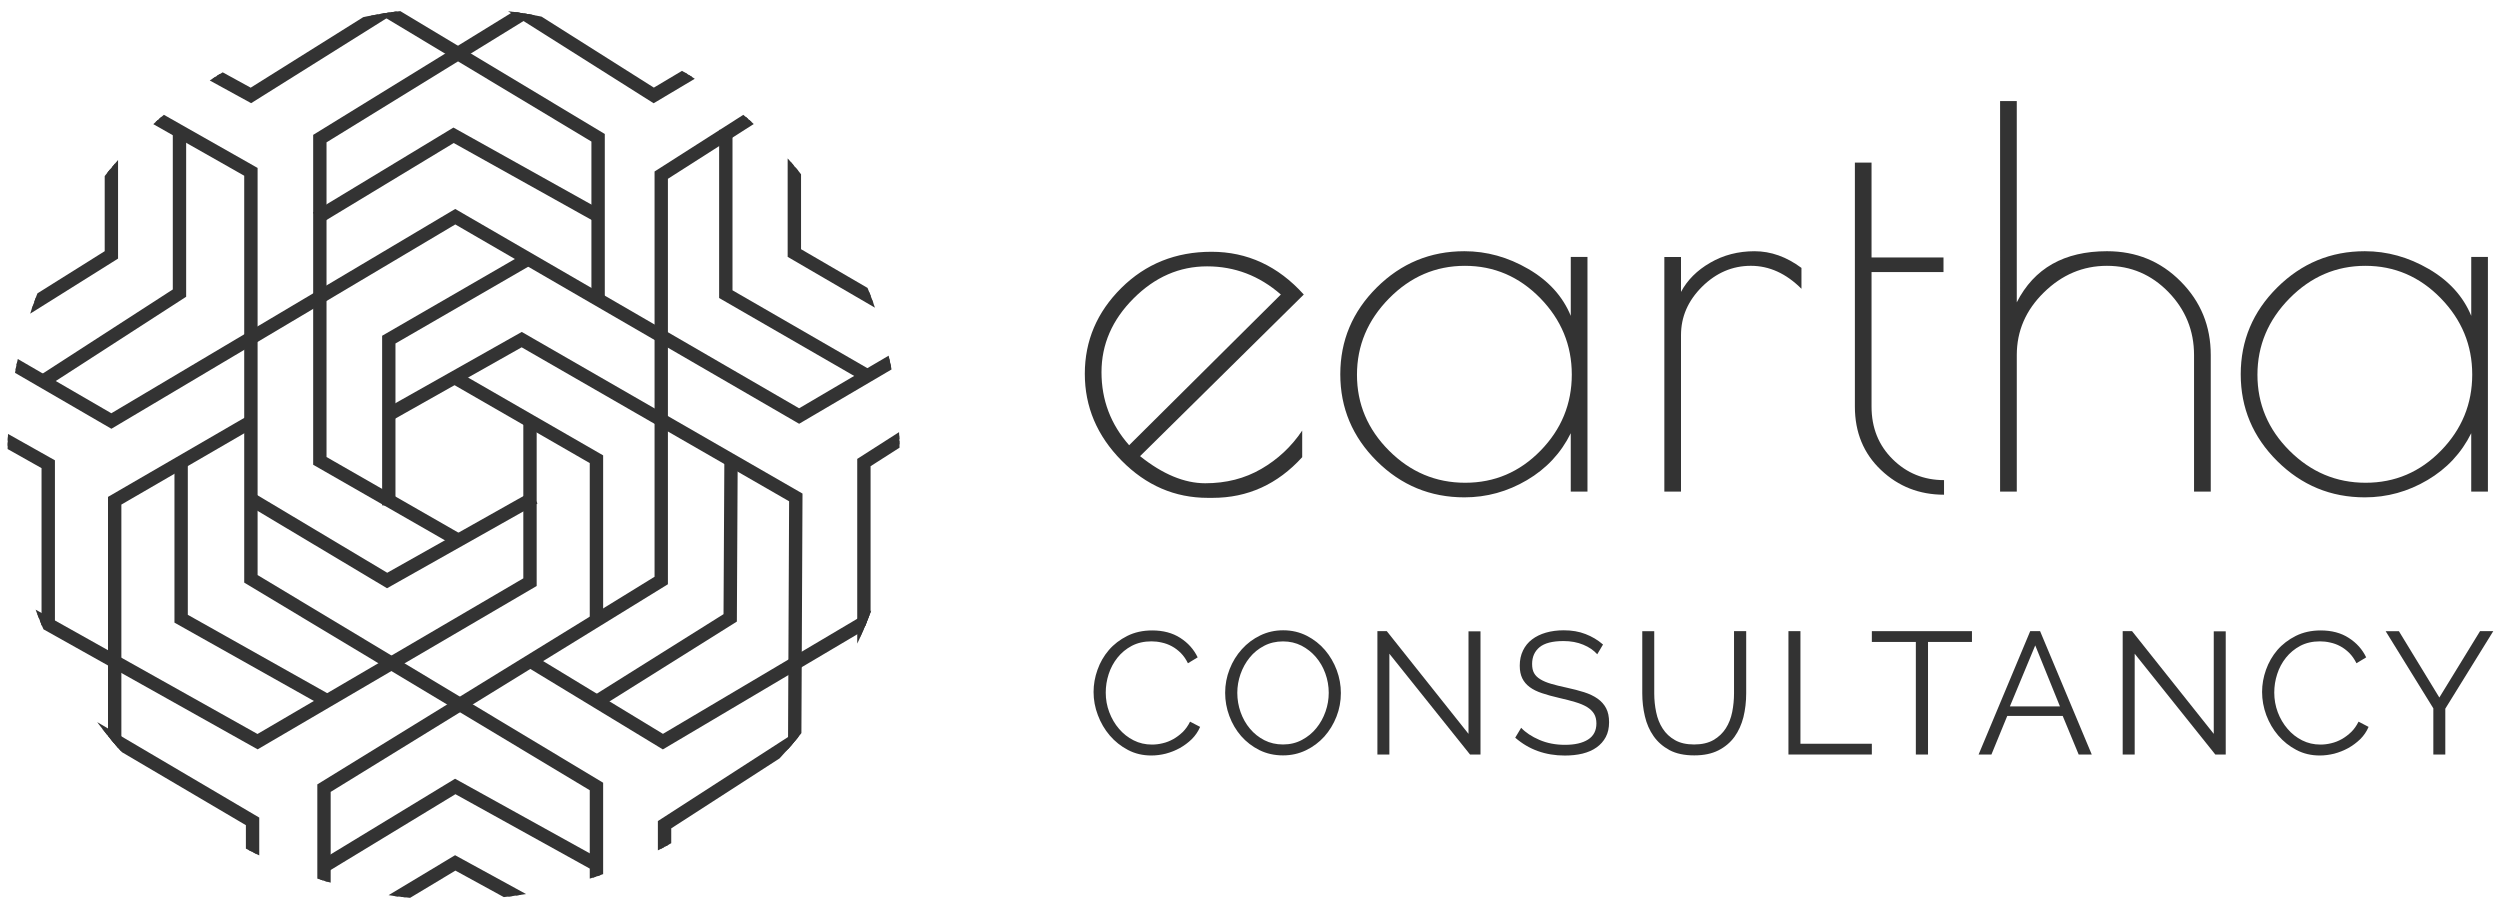 <?xml version="1.0" encoding="utf-8"?>
<!-- Generator: Adobe Illustrator 16.0.2, SVG Export Plug-In . SVG Version: 6.00 Build 0)  -->
<!DOCTYPE svg PUBLIC "-//W3C//DTD SVG 1.1//EN" "http://www.w3.org/Graphics/SVG/1.1/DTD/svg11.dtd">
<svg version="1.1" id="Layer_1" xmlns="http://www.w3.org/2000/svg" xmlns:xlink="http://www.w3.org/1999/xlink" x="0px" y="0px"
	 width="175px" height="64px" viewBox="0 0 175 64" enable-background="new 0 0 175 64" xml:space="preserve">
<g>
	<path fill="#333333" d="M84.881,34.85H84.55c-2.311,0-4.325-0.868-6.04-2.609c-1.717-1.739-2.573-3.764-2.573-6.076
		c0-2.311,0.851-4.313,2.553-6.004c1.704-1.691,3.809-2.537,6.315-2.537c2.506,0,4.662,0.997,6.46,2.993L79.805,31.931
		c1.582,1.265,3.103,1.897,4.563,1.897c1.461,0,2.768-0.333,3.922-1.004c1.155-0.668,2.112-1.563,2.864-2.683v1.862
		C89.428,33.901,87.337,34.85,84.881,34.85z M84.496,18.645c-1.935,0-3.65,0.747-5.146,2.244c-1.498,1.497-2.245,3.218-2.245,5.166
		c0,1.947,0.645,3.648,1.935,5.11L89.66,20.616C88.15,19.3,86.43,18.645,84.496,18.645z"/>
	<path fill="#333333" d="M111.123,17.988v16.423h-1.17v-4.086c-0.68,1.386-1.703,2.48-3.064,3.283
		c-1.363,0.803-2.822,1.207-4.381,1.207c-2.385,0-4.43-0.846-6.133-2.537c-1.701-1.692-2.555-3.719-2.555-6.077
		c0-2.361,0.854-4.388,2.555-6.079c1.703-1.691,3.748-2.537,6.133-2.537c1.559,0,3.049,0.413,4.473,1.242
		c1.424,0.828,2.414,1.921,2.973,3.283v-4.123H111.123z M94.988,26.237c0,2.043,0.75,3.814,2.246,5.31s3.271,2.246,5.328,2.246
		s3.814-0.75,5.275-2.246c1.459-1.496,2.189-3.273,2.189-5.328c0-2.057-0.736-3.838-2.207-5.348
		c-1.475-1.507-3.232-2.263-5.275-2.263c-2.045,0-3.814,0.762-5.311,2.282C95.738,22.41,94.988,24.191,94.988,26.237z"/>
	<path fill="#333333" d="M122.561,18.607c-1.289,0-2.426,0.487-3.412,1.459c-0.984,0.976-1.479,2.104-1.479,3.397v10.947h-1.166
		V17.988h1.166v2.446c0.441-0.827,1.119-1.509,2.045-2.043c0.926-0.538,1.959-0.805,3.104-0.805c1.143,0,2.236,0.39,3.283,1.167
		v1.462C125.031,19.144,123.85,18.607,122.561,18.607z"/>
	<path fill="#333333" d="M136.082,33.608v1.022c-1.727,0-3.201-0.578-4.414-1.733c-1.219-1.155-1.826-2.634-1.826-4.434V11.38h1.166
		v6.644h5.037v1.022h-5.037v9.418c0,1.482,0.496,2.713,1.482,3.685C133.471,33.121,134.672,33.608,136.082,33.608z"/>
	<path fill="#333333" d="M141.174,34.411h-1.168V7.075h1.168v14.089c1.213-2.386,3.322-3.579,6.313-3.579
		c2.047,0,3.766,0.707,5.164,2.119c1.402,1.41,2.102,3.125,2.102,5.145v9.562h-1.17v-9.562c0-1.703-0.598-3.169-1.785-4.397
		c-1.195-1.229-2.629-1.844-4.311-1.844c-1.68,0-3.15,0.621-4.416,1.864c-1.266,1.239-1.896,2.698-1.896,4.377V34.411z"/>
	<path fill="#333333" d="M174.154,17.988v16.423h-1.168v-4.086c-0.686,1.386-1.705,2.48-3.068,3.283
		c-1.359,0.803-2.822,1.207-4.379,1.207c-2.387,0-4.426-0.846-6.131-2.537c-1.705-1.692-2.557-3.719-2.557-6.077
		c0-2.361,0.852-4.388,2.557-6.079s3.744-2.537,6.131-2.537c1.557,0,3.047,0.413,4.473,1.242c1.422,0.828,2.414,1.921,2.975,3.283
		v-4.123H174.154z M158.021,26.237c0,2.043,0.746,3.814,2.242,5.31c1.498,1.496,3.273,2.246,5.33,2.246s3.814-0.75,5.275-2.246
		c1.459-1.496,2.188-3.273,2.188-5.328c0-2.057-0.734-3.838-2.207-5.348c-1.473-1.507-3.23-2.263-5.275-2.263
		c-2.043,0-3.813,0.762-5.311,2.282C158.768,22.41,158.021,24.191,158.021,26.237z"/>
	<g>
		<path fill="#333333" d="M76.55,48.438c0-0.521,0.091-1.037,0.274-1.551c0.182-0.517,0.448-0.977,0.796-1.383
			c0.349-0.406,0.779-0.733,1.29-0.99c0.511-0.255,1.09-0.384,1.74-0.384c0.77,0,1.427,0.173,1.97,0.524
			c0.544,0.349,0.948,0.802,1.217,1.361l-0.682,0.413c-0.139-0.283-0.304-0.522-0.499-0.717s-0.406-0.354-0.632-0.475
			c-0.227-0.123-0.463-0.207-0.706-0.259c-0.244-0.056-0.483-0.082-0.717-0.082c-0.52,0-0.978,0.106-1.375,0.313
			c-0.398,0.211-0.732,0.488-1.004,0.83c-0.272,0.341-0.477,0.723-0.615,1.149c-0.137,0.427-0.205,0.856-0.205,1.296
			c0,0.478,0.082,0.936,0.249,1.376c0.166,0.437,0.393,0.826,0.681,1.16c0.288,0.338,0.629,0.607,1.022,0.805
			c0.393,0.199,0.821,0.296,1.283,0.296c0.244,0,0.494-0.029,0.749-0.092c0.256-0.058,0.503-0.156,0.742-0.289
			s0.46-0.305,0.664-0.498c0.203-0.201,0.373-0.441,0.512-0.725l0.705,0.366c-0.138,0.32-0.333,0.607-0.583,0.857
			c-0.251,0.244-0.532,0.453-0.84,0.625c-0.308,0.17-0.635,0.299-0.979,0.391c-0.344,0.086-0.683,0.129-1.015,0.129
			c-0.593,0-1.136-0.125-1.631-0.385c-0.496-0.26-0.921-0.599-1.277-1.015c-0.357-0.416-0.634-0.895-0.833-1.423
			C76.648,49.53,76.55,48.989,76.55,48.438z"/>
		<path fill="#333333" d="M89.811,52.877c-0.6,0-1.148-0.121-1.647-0.367c-0.5-0.25-0.928-0.58-1.285-0.986
			c-0.356-0.41-0.632-0.881-0.827-1.407c-0.195-0.524-0.292-1.066-0.292-1.62c0-0.572,0.104-1.125,0.311-1.65
			c0.206-0.53,0.493-0.997,0.858-1.4c0.365-0.406,0.794-0.729,1.29-0.968c0.495-0.239,1.028-0.359,1.606-0.359
			c0.6,0,1.148,0.13,1.648,0.383c0.498,0.256,0.926,0.59,1.277,1.003s0.627,0.884,0.822,1.405c0.193,0.522,0.289,1.058,0.289,1.601
			c0,0.576-0.102,1.127-0.309,1.654c-0.207,0.525-0.49,0.99-0.852,1.396c-0.361,0.398-0.789,0.72-1.285,0.958
			C90.922,52.758,90.389,52.877,89.811,52.877z M86.611,48.497c0,0.472,0.078,0.925,0.232,1.358
			c0.153,0.433,0.372,0.819,0.656,1.157c0.284,0.338,0.619,0.604,1.008,0.803c0.391,0.199,0.826,0.298,1.303,0.298
			c0.488,0,0.93-0.105,1.326-0.318c0.398-0.211,0.734-0.486,1.01-0.828c0.275-0.338,0.49-0.726,0.641-1.157
			c0.15-0.426,0.225-0.866,0.225-1.313c0-0.468-0.08-0.921-0.238-1.355c-0.156-0.437-0.379-0.818-0.662-1.148
			c-0.285-0.332-0.621-0.598-1.01-0.799c-0.389-0.197-0.818-0.297-1.291-0.297c-0.486,0-0.928,0.103-1.326,0.311
			c-0.396,0.207-0.734,0.48-1.008,0.822c-0.277,0.338-0.49,0.727-0.64,1.153C86.686,47.617,86.611,48.054,86.611,48.497z"/>
		<path fill="#333333" d="M97.256,45.761v7.056h-0.838v-8.636h0.658l5.719,7.189v-7.175h0.84v8.622h-0.732L97.256,45.761z"/>
		<path fill="#333333" d="M111.807,45.799c-0.244-0.276-0.566-0.499-0.979-0.669c-0.408-0.171-0.869-0.256-1.381-0.256
			c-0.771,0-1.33,0.144-1.678,0.43c-0.348,0.289-0.521,0.679-0.521,1.175c0,0.261,0.043,0.473,0.139,0.641
			c0.092,0.166,0.236,0.31,0.438,0.43c0.197,0.123,0.449,0.228,0.754,0.317c0.305,0.092,0.662,0.177,1.076,0.266
			c0.463,0.1,0.879,0.209,1.242,0.324c0.363,0.117,0.678,0.267,0.938,0.451c0.258,0.184,0.457,0.405,0.594,0.669
			c0.139,0.262,0.207,0.589,0.207,0.979c0,0.398-0.076,0.744-0.23,1.033s-0.369,0.535-0.645,0.73
			c-0.275,0.197-0.604,0.338-0.984,0.434c-0.381,0.092-0.795,0.135-1.242,0.135c-1.354,0-2.512-0.416-3.469-1.25l0.416-0.693
			c0.314,0.334,0.74,0.617,1.275,0.846c0.537,0.232,1.133,0.347,1.789,0.347c0.691,0,1.23-0.123,1.619-0.371
			c0.389-0.246,0.584-0.625,0.584-1.125c0-0.267-0.055-0.497-0.164-0.676c-0.111-0.182-0.275-0.341-0.494-0.476
			c-0.219-0.132-0.492-0.248-0.82-0.344c-0.328-0.1-0.709-0.197-1.137-0.294c-0.457-0.105-0.854-0.215-1.193-0.33
			c-0.34-0.112-0.627-0.253-0.859-0.424c-0.23-0.171-0.404-0.375-0.521-0.614c-0.117-0.238-0.178-0.532-0.178-0.883
			c0-0.396,0.074-0.751,0.227-1.064c0.15-0.312,0.359-0.57,0.633-0.778c0.27-0.205,0.596-0.366,0.973-0.475
			c0.379-0.109,0.793-0.164,1.248-0.164c0.566,0,1.076,0.086,1.525,0.264c0.451,0.173,0.859,0.416,1.223,0.732L111.807,45.799z"/>
		<path fill="#333333" d="M118.586,52.113c0.543,0,0.996-0.105,1.355-0.31c0.361-0.207,0.646-0.48,0.865-0.818
			c0.213-0.334,0.363-0.717,0.449-1.147c0.084-0.43,0.127-0.862,0.127-1.303v-4.354h0.852v4.354c0,0.583-0.066,1.139-0.193,1.661
			c-0.133,0.521-0.34,0.982-0.627,1.382c-0.287,0.395-0.662,0.712-1.125,0.947c-0.463,0.236-1.027,0.352-1.691,0.352
			c-0.691,0-1.268-0.121-1.729-0.367c-0.461-0.25-0.836-0.576-1.119-0.982c-0.283-0.402-0.486-0.867-0.607-1.386
			c-0.123-0.518-0.184-1.055-0.184-1.606v-4.354h0.838v4.354c0,0.454,0.045,0.897,0.137,1.327c0.088,0.43,0.242,0.812,0.457,1.142
			c0.213,0.332,0.5,0.602,0.857,0.803C117.604,52.012,118.051,52.113,118.586,52.113z"/>
		<path fill="#333333" d="M125.191,52.816v-8.636h0.84v7.882h4.998v0.754H125.191z"/>
		<path fill="#333333" d="M138.037,44.936h-3.076v7.881h-0.852v-7.881h-3.08v-0.755h7.008V44.936z"/>
		<path fill="#333333" d="M138.502,52.816l3.613-8.636h0.691l3.617,8.636h-0.916l-1.117-2.699h-3.883l-1.107,2.699H138.502z
			 M142.467,45.177l-1.775,4.271h3.504L142.467,45.177z"/>
		<path fill="#333333" d="M149.428,45.761v7.056h-0.84v-8.636h0.656l5.719,7.189v-7.175h0.838v8.622h-0.729L149.428,45.761z"/>
		<path fill="#333333" d="M158.346,48.438c0-0.521,0.09-1.037,0.273-1.551c0.184-0.517,0.449-0.977,0.795-1.383
			c0.352-0.406,0.781-0.733,1.291-0.99c0.512-0.255,1.094-0.384,1.742-0.384c0.768,0,1.426,0.173,1.967,0.524
			c0.545,0.349,0.951,0.802,1.219,1.361l-0.68,0.413c-0.141-0.283-0.307-0.522-0.5-0.717c-0.195-0.194-0.406-0.354-0.633-0.475
			c-0.225-0.123-0.463-0.207-0.707-0.259c-0.242-0.056-0.48-0.082-0.717-0.082c-0.52,0-0.977,0.106-1.375,0.313
			c-0.396,0.211-0.73,0.488-1.004,0.83c-0.271,0.341-0.477,0.723-0.613,1.149c-0.139,0.427-0.205,0.856-0.205,1.296
			c0,0.478,0.082,0.936,0.246,1.376c0.166,0.437,0.395,0.826,0.684,1.16c0.285,0.338,0.627,0.607,1.021,0.805
			c0.393,0.199,0.822,0.296,1.281,0.296c0.246,0,0.494-0.029,0.75-0.092c0.256-0.058,0.502-0.156,0.742-0.289
			c0.238-0.133,0.461-0.305,0.662-0.498c0.205-0.201,0.373-0.441,0.514-0.725l0.703,0.366c-0.139,0.32-0.33,0.607-0.582,0.857
			c-0.254,0.244-0.533,0.453-0.84,0.625c-0.311,0.17-0.635,0.299-0.979,0.391c-0.348,0.086-0.688,0.129-1.02,0.129
			c-0.59,0-1.131-0.125-1.629-0.385c-0.496-0.26-0.92-0.599-1.277-1.015s-0.635-0.895-0.834-1.423
			C158.445,49.53,158.346,48.989,158.346,48.438z"/>
		<path fill="#333333" d="M167.922,44.181l2.832,4.646l2.848-4.646h0.926l-3.357,5.426v3.21h-0.838v-3.233l-3.338-5.402H167.922z"/>
	</g>
	<g>
		<defs>
			<circle id="SVGID_1_" cx="31.751" cy="31.775" r="31.224"/>
		</defs>
		<clipPath id="SVGID_2_">
			<use xlink:href="#SVGID_1_"  overflow="visible"/>
		</clipPath>
		<g clip-path="url(#SVGID_2_)">
			<g>
				<polygon fill="#333333" stroke="#333333" stroke-width="0.412" stroke-miterlimit="10" points="55.359,53.861 55.444,34.971 
					36.517,24.075 27.345,29.248 27.087,28.793 36.521,23.472 55.969,34.669 55.881,53.863 55.359,53.861 				"/>
			</g>
			<g>
				<polygon fill="#333333" stroke="#333333" stroke-width="0.412" stroke-miterlimit="10" points="41.489,43.389 41.489,32.298 
					31.677,26.644 31.938,26.19 42.014,31.995 42.014,43.389 41.489,43.389 				"/>
			</g>
			<g>
				<polygon fill="#333333" stroke="#333333" stroke-width="0.412" stroke-miterlimit="10" points="-1.139,41.472 -0.884,41.018 
					18.026,51.616 36.838,40.602 36.838,29.545 37.361,29.545 37.361,40.902 18.032,52.217 -1.139,41.472 				"/>
			</g>
			<g>
				<polygon fill="#333333" stroke="#333333" stroke-width="0.412" stroke-miterlimit="10" points="26.955,35.171 26.955,23.622 
					36.736,17.967 36.997,18.419 27.477,23.925 27.477,35.171 26.955,35.171 				"/>
			</g>
			<g>
				<polygon fill="#333333" stroke="#333333" stroke-width="0.412" stroke-miterlimit="10" points="-1.755,24.233 -1.493,23.779 
					7.794,29.167 31.866,14.866 55.938,28.819 65.442,23.232 65.442,23.232 65.708,23.683 55.939,29.426 31.869,15.472 
					7.797,29.775 -1.755,24.233 				"/>
			</g>
			<g>
				<polygon fill="#333333" stroke="#333333" stroke-width="0.412" stroke-miterlimit="10" points="22.418,65.898 22.418,55.023 
					46.025,40.488 46.025,12.117 55.799,5.877 56.08,6.319 46.548,12.403 46.548,40.782 22.941,55.318 22.941,65.898 22.943,65.898 
					22.418,65.898 				"/>
			</g>
			<g>
				<path fill="#333333" stroke="#333333" stroke-width="0.412" stroke-miterlimit="10" d="M22.816,60.857L22.816,60.857
					L22.816,60.857L22.816,60.857L22.816,60.857z M22.545,60.412l9.315-5.662l10.019,5.549l-0.253,0.457l-9.751-5.4l-9.058,5.502
					L22.545,60.412L22.545,60.412z"/>
			</g>
			<g>
				<polygon fill="#333333" stroke="#333333" stroke-width="0.412" stroke-miterlimit="10" points="15.916,69.686 31.86,60.102 
					46.41,68.064 49.203,69.594 48.952,70.055 46.158,68.525 31.874,60.705 16.186,70.133 15.916,69.686 				"/>
			</g>
			<g>
				<polygon fill="#333333" stroke="#333333" stroke-width="0.412" stroke-miterlimit="10" points="46.257,68.541 46.257,57.586 
					55.563,51.579 55.563,51.579 55.847,52.018 46.781,57.873 46.781,68.541 46.257,68.541 				"/>
			</g>
			<g>
				<polygon fill="#333333" stroke="#333333" stroke-width="0.412" stroke-miterlimit="10" points="41.489,65.752 41.489,55.201 
					17.301,40.666 17.301,12.181 1.853,3.418 2.11,2.963 17.826,11.876 17.826,40.37 42.014,54.908 42.014,65.752 41.489,65.752 
									"/>
			</g>
			<g>
				<polygon fill="#333333" stroke="#333333" stroke-width="0.412" stroke-miterlimit="10" points="17.43,35.163 17.698,34.713 
					27.103,40.331 37.088,34.709 37.344,35.164 27.095,40.939 17.43,35.163 				"/>
			</g>
			<g>
				<polygon fill="#333333" stroke="#333333" stroke-width="0.412" stroke-miterlimit="10" points="22.128,32.414 22.128,9.556 
					38.974,-0.816 39.247,-0.37 22.651,9.849 22.651,32.111 32.23,37.604 31.971,38.057 22.128,32.414 				"/>
			</g>
			<g>
				<polygon fill="#333333" stroke="#333333" stroke-width="0.412" stroke-miterlimit="10" points="41.605,20.976 41.605,9.792 
					24.567,-0.448 24.836,-0.895 42.13,9.496 42.13,20.976 42.13,20.976 41.605,20.976 				"/>
			</g>
			<g>
				<path fill="#333333" stroke="#333333" stroke-width="0.412" stroke-miterlimit="10" d="M22.466,15.393L22.466,15.393
					L22.466,15.393L22.466,15.393L22.466,15.393z M22.197,14.945l9.548-5.777l10.134,5.655l-0.255,0.456l-9.868-5.506l-9.289,5.62
					L22.197,14.945L22.197,14.945z"/>
			</g>
			<g>
				<polygon fill="#333333" stroke="#333333" stroke-width="0.412" stroke-miterlimit="10" points="37.081,46.56 37.352,46.111 
					46.405,51.61 62.808,41.895 63.075,42.345 46.401,52.219 37.081,46.56 				"/>
			</g>
			<g>
				<polygon fill="#333333" stroke="#333333" stroke-width="0.412" stroke-miterlimit="10" points="7.766,56.914 7.766,34.901 
					17.316,29.363 17.579,29.813 8.29,35.202 8.29,56.914 7.766,56.914 				"/>
			</g>
			<g>
				<polygon fill="#333333" stroke="#333333" stroke-width="0.412" stroke-miterlimit="10" points="12.418,43.464 12.418,32.357 
					12.941,32.357 12.941,43.157 23.013,48.818 23.013,48.818 22.756,49.271 12.418,43.464 				"/>
			</g>
			<g>
				<polygon fill="#333333" stroke="#333333" stroke-width="0.412" stroke-miterlimit="10" points="17.418,68.863 17.418,57.645 
					3.057,49.187 3.057,49.187 3.323,48.736 17.942,57.348 17.942,68.863 17.418,68.863 				"/>
			</g>
			<g>
				<polygon fill="#333333" stroke="#333333" stroke-width="0.412" stroke-miterlimit="10" points="3.114,43.618 3.114,32.648 
					-9.016,25.826 -8.76,25.369 3.639,32.342 3.639,43.618 3.114,43.618 				"/>
			</g>
			<g>
				<polygon fill="#333333" stroke="#333333" stroke-width="0.412" stroke-miterlimit="10" points="2.886,26.46 12.302,20.374 
					12.302,9.211 12.825,9.211 12.825,20.66 3.17,26.9 3.17,26.9 2.886,26.46 				"/>
			</g>
			<g>
				<polygon fill="#333333" stroke="#333333" stroke-width="0.412" stroke-miterlimit="10" points="-8.856,27.972 7.535,17.697 
					7.535,1.679 8.058,1.679 8.058,17.988 -8.578,28.414 -8.856,27.972 				"/>
			</g>
			<g>
				<polygon fill="#333333" stroke="#333333" stroke-width="0.412" stroke-miterlimit="10" points="41.643,48.883 50.852,43.106 
					50.91,32.319 51.432,32.322 51.375,43.396 41.919,49.326 41.643,48.883 				"/>
			</g>
			<g>
				<polygon fill="#333333" stroke="#333333" stroke-width="0.412" stroke-miterlimit="10" points="50.545,20.742 50.545,9.298 
					51.069,9.298 51.069,20.44 60.836,26.078 60.577,26.53 50.545,20.742 				"/>
			</g>
			<g>
				<polygon fill="#333333" stroke="#333333" stroke-width="0.412" stroke-miterlimit="10" points="55.342,17.862 55.342,6.549 
					55.867,6.549 55.867,17.562 65.547,23.199 65.285,23.651 55.342,17.862 				"/>
			</g>
			<g>
				<polygon fill="#333333" stroke="#333333" stroke-width="0.412" stroke-miterlimit="10" points="60.212,46.392 60.212,32.236 
					64.659,29.389 64.659,29.389 64.942,29.83 60.735,32.521 60.735,46.392 60.212,46.392 				"/>
			</g>
			<g>
				<polygon fill="#333333" stroke="#333333" stroke-width="0.412" stroke-miterlimit="10" points="13.07,4.514 10.228,2.956 
					10.479,2.497 13.322,4.054 17.555,6.376 30.042,-1.449 30.32,-1.008 17.573,6.983 13.07,4.514 				"/>
			</g>
			<g>
				<polygon fill="#333333" stroke="#333333" stroke-width="0.412" stroke-miterlimit="10" points="33.936,-0.484 34.215,-0.927 
					45.767,6.374 52.955,2.094 53.222,2.544 45.758,6.987 33.936,-0.484 				"/>
			</g>
		</g>
	</g>
</g>
</svg>
